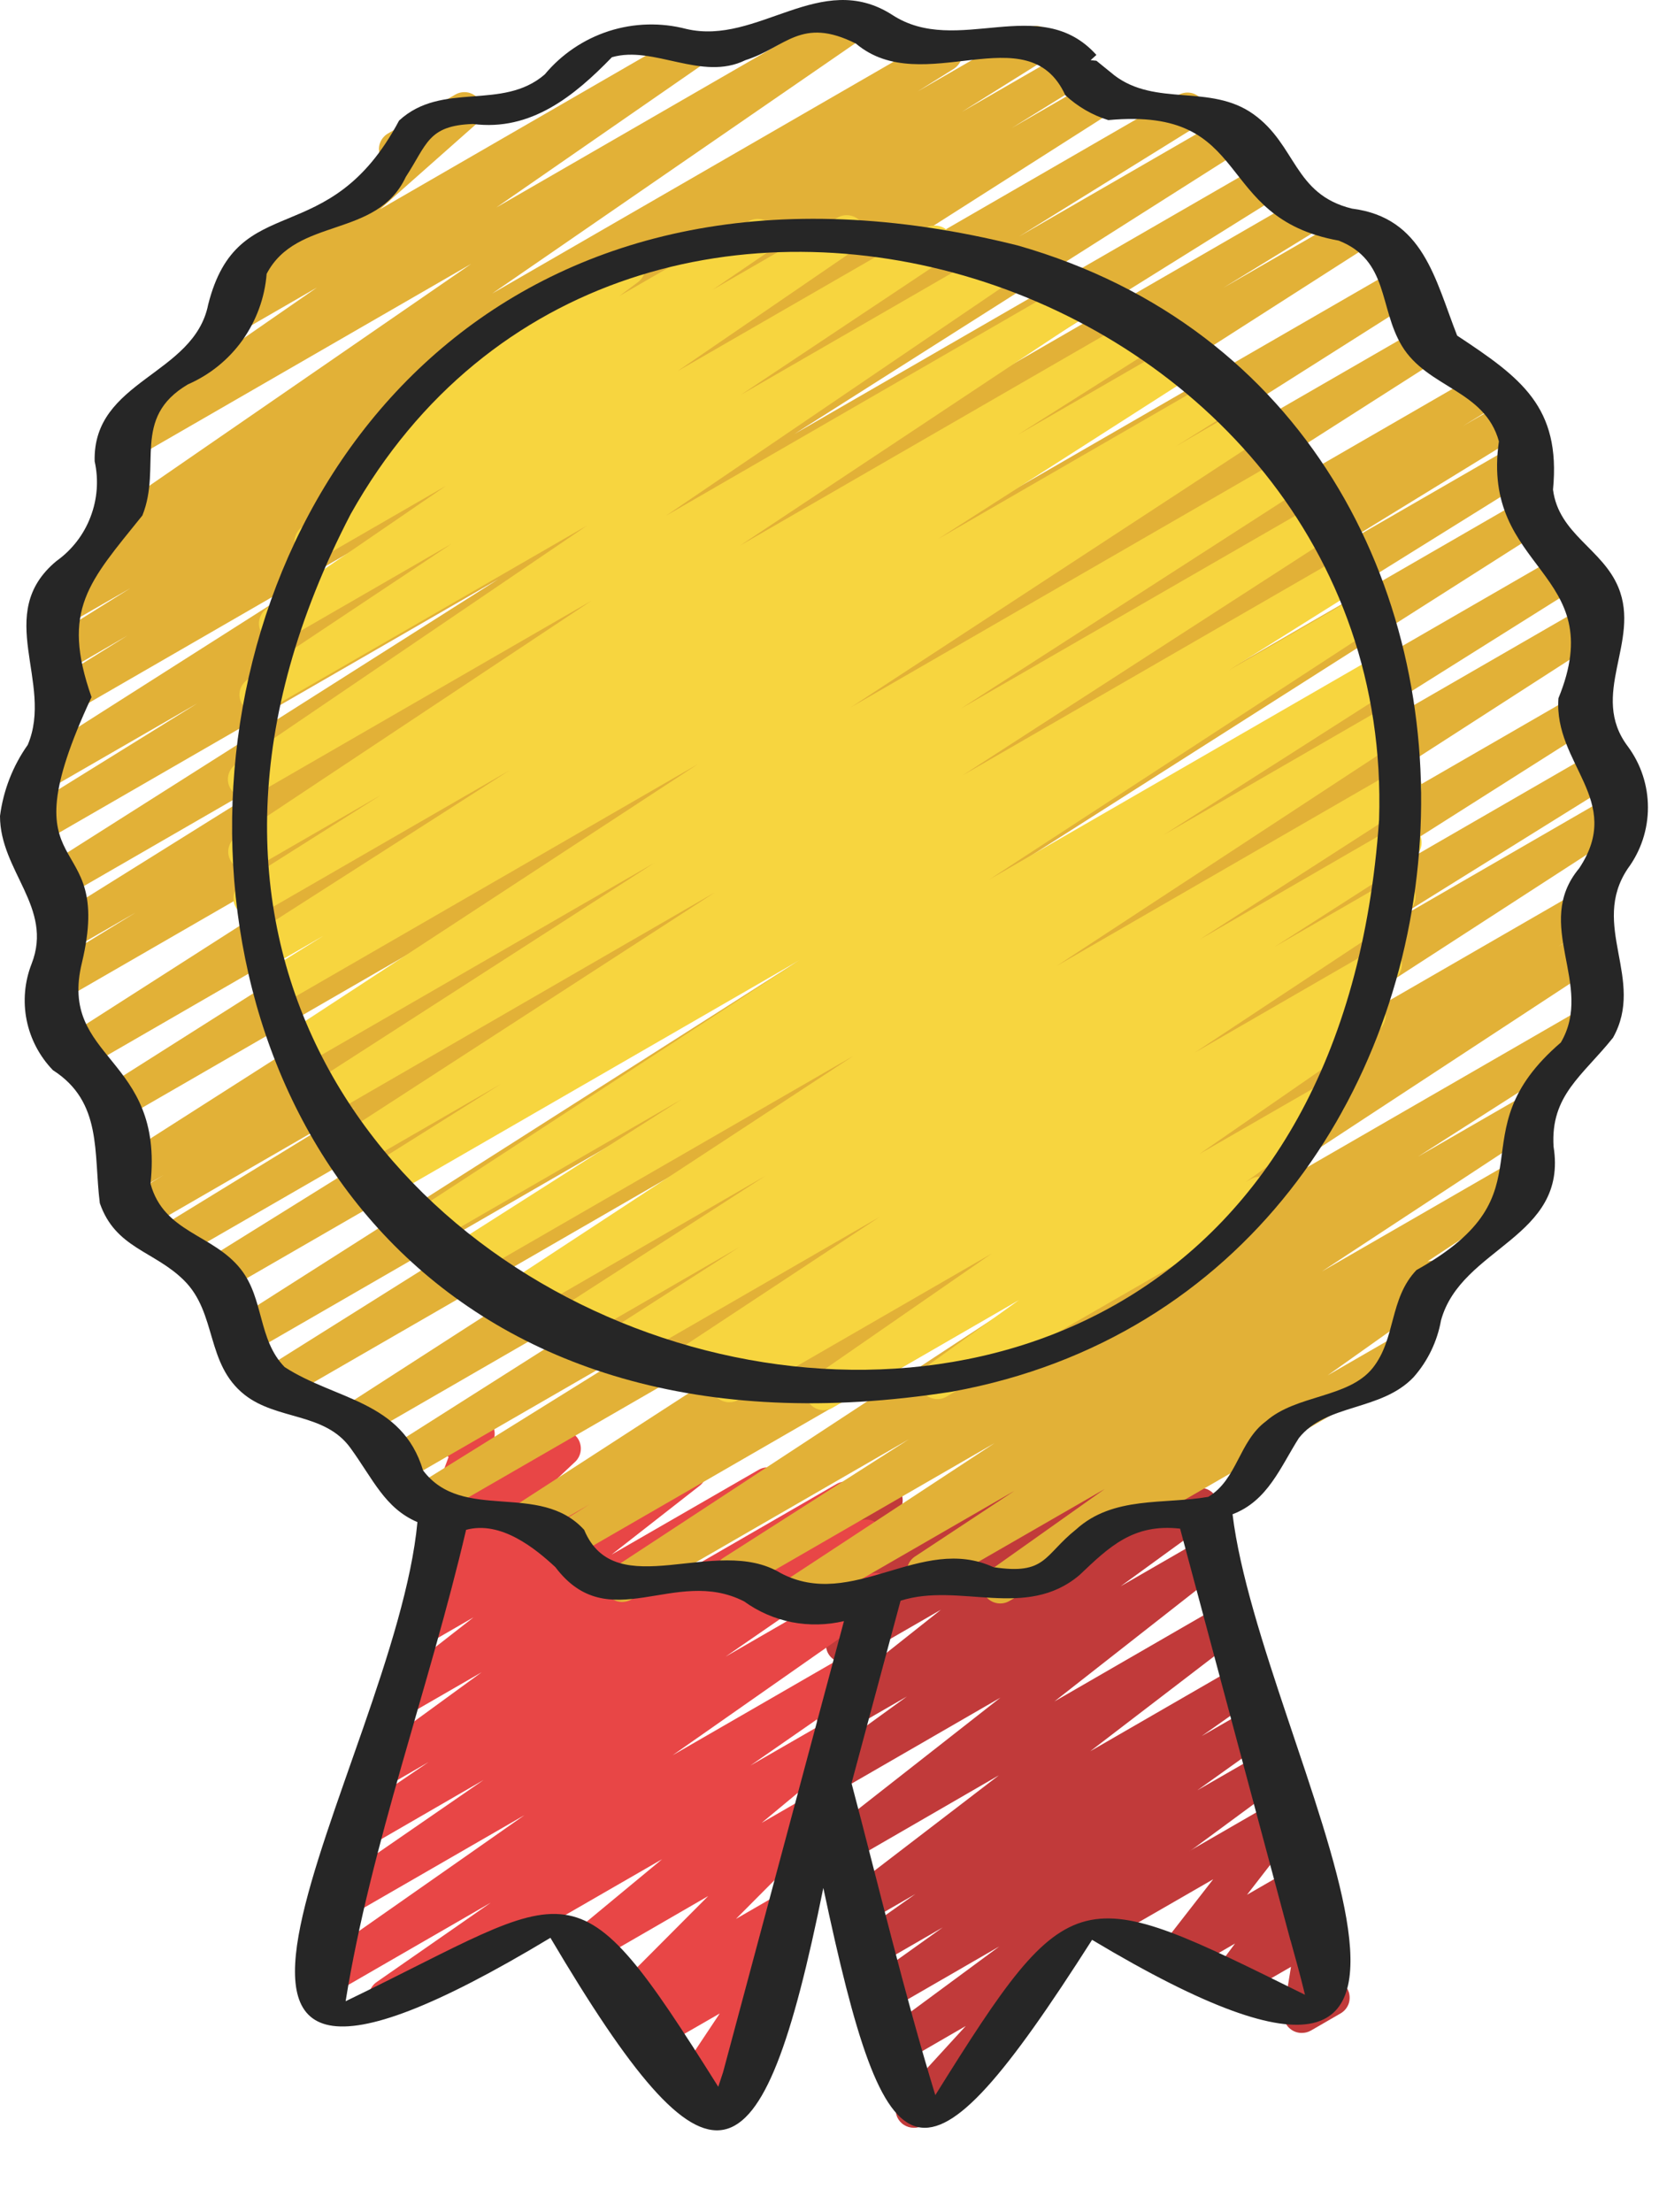 <svg width="18" height="24" viewBox="0 0 18 24" fill="none" xmlns="http://www.w3.org/2000/svg">
<path d="M14.123 22.055C14.083 22.055 14.044 22.043 14.011 22.02C13.98 21.999 13.956 21.97 13.942 21.935C13.927 21.901 13.922 21.863 13.928 21.826L14.007 21.338L13.437 21.667C13.398 21.69 13.352 21.698 13.307 21.691C13.262 21.684 13.222 21.662 13.191 21.628C13.161 21.594 13.144 21.551 13.142 21.505C13.14 21.46 13.154 21.415 13.181 21.379L13.4 21.085L12.856 21.4C12.817 21.423 12.771 21.431 12.726 21.424C12.681 21.416 12.64 21.393 12.61 21.359C12.58 21.325 12.563 21.281 12.561 21.236C12.56 21.19 12.574 21.145 12.602 21.109L13.163 20.388L12.051 21.029C12.029 21.043 12.004 21.051 11.978 21.055C11.952 21.058 11.926 21.056 11.901 21.05C11.876 21.043 11.852 21.032 11.832 21.016C11.811 21 11.794 20.98 11.781 20.958C11.768 20.936 11.759 20.911 11.756 20.885C11.753 20.859 11.755 20.833 11.761 20.808C11.768 20.783 11.78 20.759 11.796 20.739C11.812 20.718 11.832 20.701 11.854 20.688L13.836 19.544C13.875 19.522 13.921 19.514 13.966 19.521C14.011 19.529 14.052 19.552 14.082 19.586C14.112 19.62 14.129 19.664 14.13 19.709C14.132 19.755 14.117 19.799 14.089 19.835L13.53 20.556L14.03 20.268C14.069 20.245 14.115 20.237 14.16 20.244C14.204 20.252 14.245 20.274 14.275 20.308C14.305 20.341 14.323 20.384 14.325 20.43C14.327 20.475 14.313 20.519 14.286 20.556L14.067 20.85L14.17 20.791C14.203 20.772 14.239 20.763 14.277 20.765C14.314 20.766 14.35 20.778 14.38 20.799C14.411 20.821 14.435 20.85 14.45 20.884C14.464 20.919 14.469 20.956 14.463 20.993L14.384 21.486C14.43 21.47 14.481 21.472 14.525 21.492C14.57 21.511 14.606 21.546 14.626 21.591C14.646 21.635 14.649 21.685 14.635 21.732C14.62 21.778 14.589 21.817 14.547 21.842L14.222 22.03C14.192 22.047 14.158 22.055 14.123 22.055Z" fill="#C13A3A"/>
<path d="M9.914 23.084C9.876 23.084 9.839 23.073 9.807 23.052C9.775 23.032 9.75 23.002 9.734 22.967C9.719 22.932 9.714 22.893 9.72 22.855C9.727 22.818 9.744 22.783 9.769 22.755L10.478 21.98L9.809 22.367C9.765 22.392 9.714 22.398 9.666 22.387C9.617 22.375 9.575 22.345 9.548 22.303C9.52 22.261 9.51 22.211 9.519 22.162C9.527 22.112 9.554 22.068 9.594 22.038L10.842 21.117L9.656 21.802C9.613 21.826 9.561 21.833 9.512 21.821C9.464 21.809 9.421 21.779 9.394 21.737C9.367 21.695 9.357 21.644 9.366 21.594C9.375 21.545 9.403 21.501 9.443 21.471L10.229 20.91L9.526 21.316C9.482 21.341 9.43 21.349 9.381 21.337C9.332 21.325 9.289 21.294 9.262 21.252C9.235 21.209 9.225 21.158 9.234 21.108C9.244 21.058 9.273 21.014 9.314 20.985L9.932 20.548L9.402 20.854C9.359 20.878 9.308 20.886 9.26 20.874C9.211 20.862 9.169 20.833 9.142 20.792C9.114 20.75 9.103 20.7 9.111 20.651C9.119 20.602 9.145 20.558 9.185 20.527L10.838 19.26L9.223 20.194C9.18 20.219 9.129 20.227 9.08 20.215C9.032 20.204 8.989 20.175 8.961 20.134C8.934 20.092 8.922 20.042 8.93 19.993C8.938 19.943 8.964 19.899 9.004 19.868L10.854 18.418L9.074 19.446C9.03 19.471 8.979 19.478 8.93 19.466C8.881 19.454 8.839 19.424 8.811 19.382C8.784 19.34 8.774 19.289 8.783 19.239C8.792 19.19 8.819 19.146 8.859 19.116L9.84 18.405L9.156 18.799C9.113 18.823 9.062 18.83 9.014 18.819C8.966 18.807 8.924 18.778 8.896 18.738C8.869 18.697 8.857 18.647 8.865 18.598C8.872 18.55 8.897 18.505 8.935 18.474L10.21 17.463L9.255 18.014C9.213 18.038 9.163 18.045 9.115 18.035C9.068 18.024 9.026 17.996 8.997 17.956C8.969 17.917 8.957 17.868 8.963 17.819C8.968 17.771 8.992 17.726 9.029 17.694L9.46 17.324L9.334 17.397C9.298 17.417 9.258 17.426 9.217 17.422C9.177 17.418 9.139 17.402 9.108 17.376C9.077 17.349 9.055 17.314 9.045 17.275C9.035 17.236 9.037 17.194 9.052 17.156L9.26 16.61C9.22 16.594 9.187 16.565 9.166 16.527C9.14 16.482 9.133 16.429 9.146 16.378C9.16 16.328 9.193 16.285 9.238 16.259L9.499 16.108C9.534 16.087 9.574 16.078 9.615 16.082C9.656 16.086 9.694 16.102 9.725 16.128C9.756 16.155 9.778 16.19 9.788 16.23C9.798 16.269 9.795 16.311 9.781 16.349L9.617 16.779L11.094 15.927C11.136 15.902 11.186 15.894 11.234 15.905C11.282 15.915 11.325 15.943 11.353 15.983C11.381 16.023 11.394 16.073 11.388 16.121C11.382 16.17 11.357 16.215 11.32 16.247L10.891 16.616L12.327 15.786C12.37 15.762 12.42 15.754 12.469 15.766C12.517 15.777 12.559 15.806 12.587 15.847C12.615 15.887 12.626 15.937 12.619 15.986C12.612 16.035 12.586 16.08 12.547 16.111L11.271 17.122L12.925 16.168C12.968 16.143 13.02 16.136 13.069 16.147C13.117 16.159 13.16 16.189 13.187 16.231C13.214 16.273 13.225 16.324 13.216 16.374C13.207 16.423 13.179 16.467 13.139 16.497L12.159 17.209L13.071 16.683C13.114 16.658 13.165 16.65 13.214 16.661C13.262 16.672 13.305 16.701 13.333 16.743C13.361 16.784 13.372 16.835 13.364 16.884C13.356 16.933 13.33 16.978 13.291 17.008L11.44 18.459L13.265 17.405C13.308 17.38 13.359 17.372 13.408 17.384C13.457 17.395 13.499 17.425 13.527 17.466C13.555 17.508 13.566 17.558 13.557 17.608C13.549 17.657 13.522 17.702 13.483 17.732L11.829 18.999L13.443 18.067C13.487 18.042 13.539 18.035 13.588 18.047C13.637 18.059 13.68 18.089 13.707 18.132C13.735 18.174 13.745 18.226 13.735 18.276C13.725 18.325 13.697 18.369 13.656 18.399L13.037 18.835L13.566 18.53C13.61 18.504 13.662 18.496 13.711 18.508C13.761 18.52 13.804 18.55 13.831 18.593C13.859 18.636 13.869 18.687 13.859 18.737C13.849 18.787 13.821 18.831 13.779 18.86L12.992 19.422L13.697 19.016C13.741 18.991 13.792 18.984 13.84 18.996C13.889 19.008 13.931 19.038 13.958 19.08C13.985 19.121 13.996 19.172 13.987 19.221C13.979 19.27 13.952 19.314 13.912 19.345L11.628 21.028C11.634 21.034 11.639 21.039 11.644 21.046C11.674 21.082 11.689 21.128 11.687 21.175C11.686 21.222 11.667 21.267 11.636 21.302L10.645 22.382C10.664 22.398 10.68 22.417 10.693 22.438C10.719 22.483 10.726 22.537 10.712 22.587C10.699 22.637 10.666 22.68 10.621 22.706L10.012 23.058C9.983 23.076 9.949 23.085 9.914 23.084Z" fill="#C13A3A"/>
<path d="M7.482 22.888C7.447 22.887 7.412 22.878 7.381 22.86C7.351 22.841 7.326 22.815 7.309 22.784C7.292 22.752 7.284 22.717 7.286 22.682C7.287 22.646 7.299 22.612 7.318 22.582L7.809 21.844L7.135 22.232C7.093 22.256 7.043 22.264 6.996 22.254C6.948 22.243 6.906 22.216 6.878 22.176C6.849 22.137 6.836 22.088 6.842 22.04C6.847 21.991 6.87 21.947 6.907 21.914L6.952 21.875L6.902 21.903C6.861 21.927 6.813 21.935 6.766 21.926C6.719 21.916 6.677 21.89 6.648 21.853C6.619 21.815 6.605 21.768 6.608 21.72C6.611 21.673 6.631 21.628 6.664 21.594L7.684 20.57L6.458 21.279C6.416 21.304 6.365 21.311 6.317 21.3C6.269 21.29 6.227 21.261 6.199 21.221C6.17 21.181 6.158 21.131 6.165 21.082C6.171 21.034 6.196 20.989 6.234 20.957L7.184 20.17L4.291 21.839C4.247 21.863 4.196 21.869 4.148 21.856C4.1 21.844 4.058 21.814 4.031 21.771C4.005 21.729 3.995 21.679 4.004 21.63C4.013 21.581 4.041 21.537 4.081 21.507L5.326 20.641L3.587 21.645C3.543 21.67 3.492 21.677 3.443 21.665C3.394 21.652 3.351 21.622 3.324 21.579C3.297 21.537 3.287 21.486 3.297 21.436C3.306 21.387 3.335 21.343 3.376 21.313L5.691 19.692L3.821 20.771C3.777 20.795 3.726 20.802 3.677 20.789C3.629 20.777 3.587 20.746 3.56 20.704C3.534 20.662 3.524 20.611 3.533 20.562C3.543 20.513 3.57 20.469 3.611 20.439L5.248 19.31L4.024 20.018C3.979 20.043 3.928 20.05 3.879 20.038C3.83 20.025 3.787 19.994 3.76 19.952C3.733 19.909 3.724 19.857 3.734 19.808C3.744 19.758 3.773 19.714 3.814 19.685L4.649 19.117L4.195 19.38C4.151 19.404 4.1 19.411 4.051 19.399C4.003 19.387 3.96 19.357 3.933 19.316C3.906 19.274 3.895 19.223 3.904 19.174C3.913 19.124 3.94 19.08 3.98 19.05L5.226 18.142L4.399 18.619C4.356 18.643 4.306 18.65 4.258 18.639C4.21 18.627 4.168 18.598 4.14 18.557C4.113 18.517 4.102 18.467 4.109 18.418C4.116 18.369 4.142 18.325 4.18 18.294L5.138 17.546L4.605 17.854C4.562 17.879 4.511 17.887 4.463 17.875C4.414 17.865 4.372 17.836 4.344 17.795C4.316 17.754 4.304 17.704 4.311 17.655C4.319 17.605 4.344 17.561 4.383 17.53L4.71 17.267C4.668 17.276 4.624 17.271 4.586 17.252C4.547 17.234 4.515 17.203 4.495 17.166C4.476 17.128 4.469 17.084 4.476 17.042C4.483 17 4.504 16.961 4.535 16.931L4.83 16.653C4.799 16.652 4.768 16.644 4.741 16.629C4.713 16.614 4.69 16.592 4.672 16.566C4.655 16.54 4.643 16.511 4.64 16.479C4.636 16.448 4.64 16.417 4.651 16.387L4.867 15.807C4.85 15.793 4.835 15.775 4.824 15.756C4.811 15.733 4.803 15.709 4.799 15.683C4.796 15.658 4.798 15.631 4.805 15.607C4.811 15.582 4.823 15.558 4.839 15.538C4.854 15.517 4.874 15.5 4.897 15.487L5.072 15.386C5.107 15.365 5.147 15.356 5.188 15.36C5.228 15.364 5.267 15.38 5.298 15.406C5.329 15.432 5.351 15.467 5.361 15.506C5.371 15.546 5.369 15.587 5.355 15.625L5.211 16.012L6.003 15.547C6.045 15.522 6.095 15.513 6.143 15.522C6.191 15.532 6.234 15.559 6.264 15.598C6.293 15.638 6.306 15.687 6.301 15.736C6.296 15.784 6.273 15.83 6.237 15.862L6.032 16.055L6.694 15.673C6.737 15.649 6.787 15.641 6.835 15.652C6.883 15.664 6.925 15.692 6.953 15.733C6.981 15.774 6.993 15.823 6.986 15.872C6.979 15.921 6.954 15.965 6.915 15.997L6.64 16.22L7.373 15.793C7.416 15.769 7.466 15.761 7.515 15.773C7.563 15.784 7.605 15.813 7.633 15.854C7.66 15.895 7.672 15.945 7.664 15.994C7.657 16.043 7.631 16.087 7.592 16.118L6.635 16.866L8.229 15.947C8.272 15.921 8.324 15.913 8.373 15.925C8.422 15.937 8.465 15.967 8.493 16.009C8.52 16.052 8.531 16.103 8.521 16.153C8.512 16.202 8.484 16.247 8.443 16.276L7.198 17.184L9.078 16.099C9.122 16.074 9.174 16.067 9.223 16.079C9.272 16.092 9.314 16.123 9.341 16.166C9.368 16.208 9.377 16.26 9.367 16.309C9.357 16.359 9.328 16.403 9.287 16.432L8.452 17L9.299 16.511C9.343 16.486 9.395 16.479 9.444 16.491C9.493 16.504 9.535 16.534 9.562 16.577C9.589 16.62 9.599 16.671 9.589 16.721C9.579 16.77 9.55 16.814 9.509 16.843L7.872 17.973L9.4 17.09C9.444 17.066 9.496 17.059 9.544 17.071C9.593 17.083 9.635 17.114 9.662 17.156C9.69 17.198 9.699 17.25 9.69 17.299C9.681 17.348 9.653 17.392 9.612 17.422L7.297 19.043L9.18 17.956C9.224 17.931 9.275 17.925 9.324 17.937C9.373 17.949 9.415 17.98 9.442 18.022C9.469 18.065 9.479 18.116 9.469 18.165C9.459 18.215 9.431 18.259 9.39 18.288L8.142 19.154L8.989 18.666C9.031 18.641 9.082 18.634 9.13 18.644C9.178 18.655 9.22 18.683 9.249 18.724C9.277 18.765 9.289 18.814 9.282 18.863C9.275 18.912 9.251 18.957 9.213 18.988L8.264 19.776L8.768 19.485C8.809 19.462 8.858 19.455 8.904 19.465C8.95 19.474 8.991 19.5 9.019 19.538C9.048 19.575 9.062 19.622 9.059 19.669C9.057 19.716 9.037 19.76 9.004 19.794L7.985 20.818L8.485 20.529C8.528 20.505 8.577 20.497 8.625 20.508C8.673 20.518 8.715 20.546 8.743 20.585C8.771 20.625 8.784 20.674 8.779 20.722C8.773 20.77 8.75 20.815 8.714 20.847L8.478 21.056C8.517 21.064 8.553 21.084 8.581 21.114C8.611 21.146 8.629 21.188 8.633 21.232C8.637 21.276 8.626 21.32 8.601 21.357L8.103 22.107C8.149 22.094 8.198 22.099 8.241 22.119C8.285 22.14 8.319 22.176 8.337 22.221C8.356 22.265 8.358 22.314 8.342 22.36C8.327 22.405 8.295 22.444 8.254 22.467L7.58 22.857C7.551 22.875 7.517 22.886 7.482 22.888Z" fill="#E84646"/>
<path d="M8.539 17.568C8.497 17.568 8.455 17.555 8.421 17.529C8.387 17.504 8.362 17.468 8.35 17.428C8.338 17.387 8.339 17.344 8.354 17.304C8.368 17.264 8.395 17.23 8.431 17.207L10.793 15.655L8.053 17.237C8.008 17.264 7.955 17.271 7.905 17.259C7.855 17.246 7.812 17.214 7.785 17.17C7.758 17.126 7.75 17.073 7.762 17.023C7.774 16.972 7.805 16.929 7.848 16.901L9.862 15.614L6.852 17.352C6.807 17.378 6.754 17.386 6.704 17.374C6.654 17.362 6.61 17.33 6.583 17.286C6.556 17.242 6.547 17.189 6.559 17.139C6.57 17.088 6.601 17.044 6.645 17.017L11.336 13.939L6.209 16.899C6.165 16.923 6.112 16.93 6.063 16.916C6.014 16.903 5.972 16.871 5.946 16.828C5.919 16.784 5.911 16.732 5.923 16.682C5.934 16.632 5.964 16.589 6.007 16.561L6.398 16.32L5.83 16.647C5.786 16.672 5.733 16.679 5.684 16.666C5.634 16.654 5.591 16.622 5.565 16.578C5.538 16.535 5.529 16.482 5.541 16.432C5.552 16.382 5.582 16.339 5.625 16.311L11.02 12.817L4.702 16.464C4.657 16.491 4.603 16.499 4.553 16.486C4.502 16.474 4.458 16.442 4.431 16.397C4.405 16.352 4.397 16.298 4.409 16.248C4.422 16.197 4.454 16.153 4.499 16.127L7.209 14.441L4.35 16.091C4.306 16.114 4.254 16.12 4.206 16.106C4.157 16.093 4.116 16.062 4.09 16.019C4.064 15.976 4.055 15.924 4.066 15.875C4.076 15.826 4.105 15.783 4.147 15.755L9.108 12.606L3.977 15.569C3.933 15.593 3.881 15.599 3.832 15.586C3.783 15.573 3.741 15.542 3.715 15.499C3.689 15.456 3.68 15.404 3.691 15.355C3.701 15.305 3.73 15.262 3.772 15.233L10.456 10.925L3.051 15.2C3.007 15.226 2.954 15.233 2.904 15.22C2.854 15.207 2.811 15.175 2.784 15.131C2.758 15.087 2.749 15.034 2.761 14.984C2.774 14.934 2.805 14.89 2.849 14.863L7.983 11.639L2.689 14.695C2.645 14.721 2.592 14.728 2.542 14.715C2.493 14.702 2.45 14.67 2.423 14.626C2.397 14.582 2.388 14.53 2.4 14.48C2.412 14.43 2.442 14.386 2.485 14.358L8.869 10.293L2.428 14.012C2.384 14.036 2.331 14.043 2.282 14.029C2.233 14.016 2.191 13.984 2.165 13.94C2.138 13.897 2.13 13.845 2.142 13.795C2.153 13.745 2.183 13.702 2.226 13.674L6.365 11.098L1.915 13.665C1.871 13.69 1.818 13.696 1.769 13.682C1.72 13.669 1.678 13.637 1.652 13.593C1.626 13.55 1.618 13.498 1.63 13.448C1.641 13.399 1.671 13.355 1.714 13.328L3.868 12.007L1.571 13.334C1.526 13.36 1.473 13.366 1.423 13.353C1.373 13.34 1.33 13.308 1.304 13.263C1.278 13.219 1.27 13.166 1.282 13.116C1.294 13.066 1.326 13.022 1.37 12.995L1.774 12.749L1.433 12.946C1.388 12.97 1.336 12.976 1.288 12.963C1.239 12.949 1.197 12.918 1.171 12.875C1.145 12.832 1.136 12.78 1.147 12.73C1.158 12.681 1.187 12.638 1.229 12.609L7.951 8.318L1.353 12.127C1.309 12.152 1.256 12.159 1.206 12.146C1.157 12.133 1.114 12.102 1.087 12.058C1.061 12.014 1.052 11.961 1.064 11.911C1.075 11.861 1.106 11.818 1.149 11.79L7.088 8.026L0.895 11.604C0.85 11.63 0.797 11.637 0.747 11.625C0.697 11.612 0.654 11.58 0.627 11.536C0.6 11.492 0.592 11.439 0.603 11.389C0.615 11.339 0.646 11.295 0.69 11.267L7.438 6.947L0.663 10.858C0.618 10.882 0.566 10.888 0.517 10.875C0.468 10.861 0.426 10.829 0.4 10.786C0.374 10.742 0.366 10.69 0.377 10.64C0.388 10.591 0.419 10.548 0.461 10.52L1.474 9.899L0.811 10.281C0.766 10.307 0.713 10.314 0.663 10.302C0.613 10.289 0.571 10.257 0.544 10.212C0.517 10.168 0.509 10.115 0.521 10.065C0.533 10.015 0.565 9.971 0.608 9.944L3.931 7.869L0.702 9.733C0.658 9.759 0.605 9.766 0.555 9.753C0.506 9.74 0.463 9.708 0.436 9.664C0.41 9.62 0.401 9.568 0.413 9.518C0.425 9.468 0.455 9.424 0.498 9.397L5.404 6.285L0.414 9.165C0.369 9.192 0.316 9.199 0.265 9.187C0.214 9.174 0.171 9.142 0.144 9.097C0.117 9.052 0.109 8.999 0.122 8.948C0.135 8.897 0.167 8.854 0.212 8.827L2.144 7.629L0.482 8.588C0.437 8.615 0.383 8.624 0.333 8.611C0.282 8.599 0.238 8.567 0.211 8.522C0.184 8.477 0.176 8.424 0.188 8.373C0.2 8.322 0.233 8.279 0.277 8.252L4.176 5.771L0.816 7.711C0.772 7.736 0.719 7.742 0.67 7.729C0.621 7.716 0.579 7.684 0.552 7.64C0.526 7.596 0.518 7.544 0.529 7.495C0.541 7.445 0.571 7.402 0.614 7.374L1.383 6.895L0.704 7.289C0.659 7.313 0.607 7.318 0.559 7.305C0.51 7.291 0.469 7.26 0.443 7.216C0.417 7.173 0.409 7.122 0.42 7.073C0.43 7.023 0.46 6.98 0.501 6.952L1.415 6.381L0.676 6.806C0.631 6.83 0.579 6.836 0.53 6.822C0.481 6.809 0.439 6.777 0.413 6.734C0.387 6.691 0.379 6.639 0.39 6.589C0.401 6.54 0.431 6.497 0.473 6.469L1.195 6.016C1.158 6.021 1.12 6.015 1.085 5.999C1.051 5.983 1.022 5.958 1.001 5.926C0.974 5.883 0.965 5.831 0.975 5.781C0.985 5.731 1.014 5.687 1.056 5.659L5.112 2.863L1.434 4.986C1.391 5.01 1.339 5.017 1.29 5.005C1.241 4.992 1.199 4.962 1.172 4.919C1.145 4.877 1.136 4.826 1.145 4.776C1.155 4.727 1.183 4.683 1.224 4.654L3.438 3.12L2.624 3.59C2.582 3.613 2.533 3.621 2.486 3.61C2.438 3.6 2.397 3.572 2.368 3.533C2.34 3.494 2.327 3.446 2.332 3.397C2.337 3.349 2.36 3.305 2.396 3.272L4.144 1.726C4.141 1.723 4.139 1.72 4.138 1.716C4.112 1.671 4.105 1.618 4.118 1.567C4.132 1.517 4.165 1.474 4.21 1.448L4.942 1.025C4.984 1.001 5.034 0.994 5.081 1.004C5.128 1.015 5.17 1.042 5.198 1.081C5.227 1.12 5.239 1.169 5.234 1.217C5.229 1.265 5.207 1.309 5.171 1.342L4.122 2.271L7.39 0.383C7.434 0.358 7.486 0.35 7.536 0.362C7.585 0.374 7.628 0.405 7.655 0.448C7.682 0.491 7.692 0.543 7.682 0.593C7.672 0.643 7.643 0.687 7.601 0.716L5.385 2.251L9.187 0.056C9.231 0.028 9.284 0.019 9.335 0.03C9.386 0.042 9.43 0.073 9.458 0.117C9.486 0.161 9.496 0.215 9.484 0.265C9.473 0.316 9.441 0.361 9.397 0.389L5.341 3.184L10.142 0.412C10.186 0.385 10.24 0.377 10.291 0.389C10.341 0.402 10.385 0.434 10.412 0.479C10.439 0.524 10.447 0.577 10.434 0.628C10.422 0.679 10.389 0.722 10.345 0.749L9.958 0.991L11.147 0.305C11.191 0.281 11.244 0.275 11.293 0.288C11.341 0.302 11.383 0.333 11.409 0.377C11.435 0.42 11.444 0.472 11.433 0.522C11.422 0.571 11.392 0.614 11.35 0.642L10.436 1.214L11.55 0.571C11.595 0.544 11.648 0.536 11.699 0.549C11.749 0.562 11.793 0.594 11.82 0.639C11.847 0.684 11.855 0.737 11.842 0.788C11.829 0.838 11.797 0.882 11.752 0.909L10.979 1.388L11.864 0.877C11.908 0.852 11.96 0.845 12.01 0.858C12.059 0.871 12.101 0.903 12.128 0.946C12.154 0.99 12.163 1.042 12.152 1.092C12.14 1.141 12.111 1.185 12.068 1.213L8.173 3.695L12.791 1.027C12.835 1.004 12.887 0.998 12.936 1.011C12.985 1.025 13.027 1.057 13.053 1.1C13.079 1.143 13.087 1.195 13.076 1.244C13.065 1.294 13.035 1.337 12.993 1.365L11.058 2.565L13.323 1.257C13.367 1.233 13.419 1.227 13.468 1.24C13.517 1.254 13.559 1.285 13.585 1.328C13.611 1.372 13.62 1.423 13.609 1.473C13.598 1.522 13.569 1.565 13.527 1.594L8.62 4.708L13.673 1.792C13.717 1.768 13.77 1.762 13.819 1.775C13.867 1.788 13.909 1.82 13.935 1.863C13.961 1.907 13.97 1.959 13.959 2.008C13.948 2.057 13.918 2.101 13.876 2.129L10.557 4.2L14.087 2.162C14.132 2.137 14.185 2.131 14.234 2.144C14.283 2.157 14.325 2.19 14.352 2.233C14.378 2.277 14.386 2.33 14.374 2.38C14.362 2.429 14.332 2.473 14.288 2.5L13.274 3.122L14.66 2.322C14.704 2.299 14.756 2.293 14.805 2.306C14.853 2.319 14.895 2.351 14.921 2.394C14.947 2.437 14.956 2.488 14.945 2.537C14.935 2.587 14.906 2.63 14.864 2.658L8.117 6.979L15.192 2.895C15.236 2.869 15.289 2.862 15.339 2.875C15.389 2.888 15.431 2.92 15.458 2.964C15.484 3.007 15.493 3.06 15.481 3.11C15.47 3.16 15.439 3.204 15.396 3.231L9.452 6.996L15.418 3.553C15.462 3.529 15.514 3.522 15.563 3.536C15.612 3.549 15.654 3.58 15.68 3.624C15.706 3.667 15.715 3.719 15.704 3.768C15.693 3.817 15.664 3.861 15.622 3.889L8.9 8.181L16.085 4.031C16.13 4.006 16.183 3.999 16.233 4.012C16.283 4.025 16.325 4.057 16.352 4.102C16.378 4.146 16.386 4.199 16.373 4.249C16.361 4.299 16.329 4.343 16.286 4.37L15.874 4.621L16.355 4.343C16.4 4.318 16.452 4.312 16.502 4.325C16.551 4.339 16.593 4.371 16.619 4.415C16.645 4.459 16.654 4.511 16.642 4.561C16.63 4.61 16.599 4.654 16.556 4.681L14.412 5.997L16.472 4.808C16.517 4.781 16.57 4.773 16.621 4.786C16.672 4.798 16.715 4.831 16.742 4.876C16.769 4.92 16.777 4.974 16.764 5.025C16.752 5.075 16.72 5.119 16.675 5.146L12.54 7.72L16.511 5.427C16.556 5.4 16.61 5.392 16.66 5.404C16.711 5.417 16.755 5.449 16.782 5.494C16.809 5.538 16.817 5.592 16.805 5.643C16.792 5.693 16.76 5.737 16.716 5.764L10.326 9.831L16.974 5.993C17.018 5.969 17.07 5.963 17.119 5.976C17.168 5.99 17.21 6.021 17.236 6.065C17.262 6.108 17.27 6.16 17.259 6.21C17.248 6.259 17.218 6.302 17.176 6.33L12.047 9.551L17.231 6.559C17.276 6.533 17.328 6.526 17.378 6.539C17.428 6.552 17.47 6.584 17.497 6.627C17.523 6.671 17.532 6.723 17.521 6.773C17.51 6.823 17.479 6.867 17.437 6.895L10.753 11.202L17.088 7.545C17.133 7.52 17.185 7.514 17.234 7.527C17.284 7.54 17.326 7.572 17.352 7.615C17.378 7.659 17.387 7.711 17.375 7.76C17.364 7.81 17.334 7.853 17.292 7.881L12.331 11.028L17.349 8.131C17.394 8.106 17.446 8.1 17.495 8.113C17.545 8.127 17.587 8.159 17.613 8.202C17.639 8.246 17.648 8.298 17.636 8.348C17.625 8.397 17.594 8.441 17.552 8.468L14.84 10.156L17.498 8.62C17.542 8.596 17.594 8.59 17.643 8.603C17.692 8.616 17.734 8.647 17.76 8.69C17.786 8.733 17.795 8.785 17.785 8.834C17.774 8.884 17.745 8.927 17.703 8.956L12.306 12.452L17.092 9.69C17.137 9.666 17.189 9.66 17.237 9.674C17.286 9.687 17.328 9.719 17.354 9.763C17.38 9.806 17.388 9.858 17.377 9.907C17.366 9.956 17.336 9.999 17.294 10.027L16.909 10.267L17.12 10.144C17.165 10.12 17.216 10.114 17.265 10.127C17.314 10.14 17.356 10.171 17.382 10.214C17.409 10.257 17.418 10.308 17.407 10.358C17.397 10.407 17.368 10.45 17.327 10.479L12.635 13.557L17.193 10.926C17.237 10.899 17.29 10.892 17.34 10.905C17.391 10.917 17.434 10.949 17.461 10.993C17.487 11.037 17.496 11.09 17.484 11.14C17.472 11.191 17.441 11.234 17.398 11.262L15.384 12.549L16.495 11.908C16.54 11.883 16.592 11.876 16.642 11.888C16.691 11.901 16.734 11.932 16.76 11.976C16.787 12.019 16.796 12.071 16.785 12.121C16.774 12.171 16.744 12.214 16.702 12.243L14.342 13.794L16.469 12.567C16.513 12.542 16.565 12.535 16.614 12.548C16.663 12.561 16.706 12.592 16.732 12.635C16.759 12.678 16.768 12.73 16.757 12.78C16.747 12.829 16.717 12.873 16.675 12.902L15.488 13.685C15.533 13.673 15.58 13.677 15.622 13.697C15.664 13.716 15.698 13.75 15.717 13.792C15.737 13.834 15.741 13.882 15.729 13.926C15.717 13.971 15.69 14.01 15.652 14.036L14.405 14.921L15.155 14.488C15.2 14.464 15.252 14.459 15.301 14.473C15.35 14.487 15.391 14.52 15.417 14.564C15.442 14.608 15.45 14.66 15.438 14.709C15.425 14.758 15.395 14.801 15.352 14.828L10.95 17.37C10.906 17.395 10.855 17.402 10.805 17.39C10.756 17.378 10.714 17.348 10.686 17.305C10.659 17.263 10.649 17.211 10.659 17.162C10.668 17.112 10.697 17.068 10.738 17.039L11.986 16.154L10.129 17.224C10.085 17.248 10.033 17.254 9.985 17.241C9.936 17.228 9.895 17.197 9.868 17.155C9.842 17.112 9.833 17.061 9.843 17.012C9.853 16.962 9.881 16.919 9.922 16.89L11.008 16.173L8.636 17.542C8.606 17.559 8.573 17.568 8.539 17.568Z" fill="#E2B137"/>
<path d="M8.936 15.299C8.894 15.299 8.853 15.285 8.819 15.26C8.786 15.236 8.761 15.2 8.748 15.161C8.736 15.12 8.736 15.078 8.75 15.038C8.764 14.998 8.79 14.964 8.824 14.94L10.758 13.601L8.013 15.186C7.968 15.212 7.915 15.22 7.865 15.207C7.815 15.195 7.772 15.163 7.745 15.119C7.718 15.075 7.709 15.022 7.721 14.971C7.733 14.921 7.764 14.877 7.808 14.85L7.814 14.845L7.439 15.062C7.395 15.086 7.343 15.092 7.295 15.079C7.246 15.066 7.205 15.035 7.178 14.992C7.152 14.95 7.143 14.899 7.153 14.849C7.163 14.8 7.191 14.757 7.232 14.728L9.547 13.2L6.727 14.828C6.683 14.852 6.631 14.857 6.582 14.844C6.534 14.831 6.492 14.8 6.466 14.757C6.44 14.714 6.431 14.662 6.442 14.613C6.452 14.564 6.481 14.52 6.523 14.492L8.021 13.53L6.191 14.588C6.147 14.612 6.095 14.618 6.046 14.605C5.998 14.592 5.956 14.56 5.929 14.517C5.903 14.474 5.894 14.423 5.905 14.373C5.915 14.324 5.945 14.281 5.986 14.252L8.306 12.756L5.664 14.283C5.62 14.308 5.567 14.316 5.518 14.303C5.468 14.29 5.426 14.259 5.399 14.215C5.372 14.172 5.364 14.12 5.374 14.07C5.385 14.02 5.415 13.976 5.458 13.948L9.258 11.456L5.084 13.865C5.04 13.889 4.988 13.895 4.939 13.882C4.89 13.868 4.848 13.837 4.822 13.794C4.796 13.75 4.787 13.699 4.798 13.649C4.809 13.6 4.838 13.557 4.88 13.528L7.398 11.925L4.671 13.5C4.626 13.527 4.573 13.536 4.522 13.523C4.471 13.511 4.427 13.479 4.4 13.435C4.373 13.39 4.364 13.337 4.376 13.286C4.388 13.235 4.42 13.191 4.465 13.164L8.678 10.415L4.207 12.995C4.162 13.02 4.11 13.027 4.06 13.014C4.011 13.001 3.968 12.969 3.942 12.925C3.915 12.881 3.907 12.829 3.919 12.779C3.93 12.729 3.961 12.686 4.004 12.658L5.438 11.758L3.926 12.631C3.882 12.655 3.83 12.661 3.781 12.648C3.733 12.635 3.691 12.604 3.664 12.561C3.638 12.518 3.629 12.466 3.64 12.417C3.65 12.367 3.68 12.324 3.721 12.296L7.759 9.68L3.581 12.094C3.537 12.117 3.485 12.123 3.437 12.11C3.389 12.097 3.347 12.065 3.321 12.022C3.295 11.98 3.286 11.928 3.297 11.879C3.307 11.83 3.335 11.787 3.377 11.758L7.1 9.361L3.307 11.55C3.262 11.575 3.21 11.581 3.162 11.568C3.113 11.555 3.071 11.524 3.045 11.481C3.018 11.438 3.009 11.387 3.02 11.337C3.03 11.288 3.059 11.244 3.1 11.216L7.572 8.29L3.057 10.897C3.013 10.921 2.961 10.927 2.912 10.914C2.863 10.9 2.821 10.869 2.795 10.825C2.769 10.782 2.76 10.73 2.771 10.681C2.783 10.631 2.812 10.588 2.854 10.56L3.51 10.152L2.94 10.481C2.896 10.505 2.844 10.511 2.795 10.497C2.747 10.484 2.705 10.453 2.679 10.41C2.653 10.367 2.644 10.315 2.655 10.266C2.665 10.217 2.694 10.174 2.736 10.145L5.526 8.359L2.828 9.916C2.783 9.942 2.731 9.949 2.681 9.936C2.631 9.923 2.588 9.891 2.561 9.847C2.534 9.803 2.526 9.75 2.538 9.7C2.55 9.65 2.581 9.606 2.624 9.579L4.135 8.624L2.772 9.411C2.727 9.437 2.675 9.444 2.625 9.432C2.575 9.419 2.533 9.388 2.506 9.344C2.479 9.301 2.47 9.248 2.481 9.198C2.492 9.148 2.522 9.105 2.565 9.076L6.418 6.517L2.768 8.624C2.724 8.65 2.672 8.657 2.622 8.645C2.573 8.633 2.53 8.602 2.503 8.559C2.476 8.516 2.466 8.464 2.477 8.414C2.487 8.364 2.517 8.32 2.559 8.291L6.369 5.702L2.89 7.71C2.845 7.734 2.794 7.74 2.745 7.728C2.696 7.715 2.655 7.684 2.628 7.641C2.601 7.598 2.592 7.547 2.602 7.498C2.612 7.449 2.641 7.405 2.682 7.376L4.9 5.899L3.1 6.938C3.056 6.962 3.005 6.968 2.956 6.955C2.908 6.943 2.866 6.912 2.84 6.87C2.813 6.828 2.804 6.777 2.813 6.728C2.822 6.679 2.85 6.635 2.89 6.606L4.84 5.27L3.485 6.052C3.441 6.075 3.39 6.082 3.341 6.069C3.293 6.056 3.252 6.026 3.225 5.983C3.198 5.941 3.189 5.891 3.198 5.842C3.208 5.793 3.235 5.749 3.275 5.719L3.952 5.256C3.908 5.268 3.86 5.264 3.819 5.245C3.777 5.226 3.743 5.193 3.723 5.152C3.703 5.11 3.698 5.063 3.709 5.019C3.72 4.974 3.746 4.935 3.783 4.907L4.795 4.154C4.773 4.138 4.754 4.118 4.741 4.094C4.715 4.049 4.707 3.995 4.721 3.945C4.734 3.894 4.768 3.851 4.813 3.825L6.707 2.732C6.751 2.707 6.802 2.7 6.851 2.711C6.899 2.723 6.942 2.753 6.969 2.795C6.996 2.836 7.007 2.887 6.998 2.936C6.99 2.986 6.963 3.03 6.923 3.06L6.721 3.211L8.126 2.399C8.17 2.375 8.222 2.368 8.271 2.381C8.32 2.393 8.362 2.424 8.389 2.466C8.415 2.509 8.425 2.56 8.415 2.61C8.405 2.659 8.377 2.703 8.336 2.732L7.733 3.143L9.089 2.36C9.133 2.335 9.185 2.328 9.234 2.34C9.284 2.352 9.326 2.383 9.353 2.426C9.38 2.469 9.39 2.521 9.38 2.57C9.37 2.62 9.341 2.664 9.299 2.693L7.349 4.028L10.05 2.471C10.094 2.447 10.146 2.441 10.195 2.454C10.243 2.466 10.285 2.497 10.312 2.54C10.338 2.583 10.348 2.634 10.338 2.683C10.328 2.733 10.299 2.776 10.258 2.805L8.039 4.283L10.826 2.674C10.87 2.649 10.922 2.642 10.971 2.654C11.02 2.667 11.062 2.698 11.089 2.741C11.116 2.783 11.126 2.835 11.116 2.885C11.105 2.934 11.077 2.978 11.035 3.007L7.226 5.595L11.677 3.025C11.721 3.001 11.773 2.994 11.822 3.007C11.87 3.02 11.912 3.051 11.939 3.094C11.966 3.137 11.975 3.188 11.964 3.238C11.954 3.287 11.925 3.331 11.884 3.36L8.029 5.919L12.354 3.422C12.398 3.396 12.451 3.389 12.501 3.402C12.551 3.415 12.593 3.447 12.62 3.491C12.646 3.535 12.655 3.587 12.643 3.637C12.632 3.687 12.601 3.731 12.558 3.758L11.041 4.718L12.763 3.725C12.807 3.699 12.861 3.691 12.911 3.704C12.961 3.716 13.004 3.748 13.031 3.792C13.058 3.836 13.066 3.889 13.054 3.939C13.043 3.99 13.011 4.033 12.968 4.061L10.179 5.847L13.197 4.104C13.241 4.078 13.294 4.071 13.344 4.084C13.394 4.097 13.437 4.129 13.464 4.173C13.49 4.218 13.498 4.27 13.486 4.321C13.474 4.371 13.443 4.414 13.399 4.442L12.753 4.845L13.501 4.411C13.545 4.387 13.597 4.381 13.646 4.393C13.695 4.406 13.737 4.438 13.764 4.481C13.79 4.524 13.799 4.575 13.788 4.625C13.778 4.674 13.749 4.718 13.707 4.746L9.234 7.672L13.941 4.955C13.986 4.931 14.038 4.924 14.087 4.937C14.136 4.95 14.178 4.982 14.204 5.025C14.231 5.068 14.24 5.12 14.229 5.17C14.218 5.219 14.188 5.263 14.146 5.291L10.424 7.688L14.276 5.467C14.321 5.439 14.374 5.431 14.425 5.443C14.476 5.455 14.52 5.487 14.547 5.532C14.574 5.576 14.583 5.63 14.57 5.681C14.558 5.731 14.526 5.775 14.482 5.803L10.444 8.412L14.566 6.033C14.611 6.008 14.664 6.001 14.713 6.014C14.762 6.027 14.805 6.059 14.831 6.103C14.858 6.146 14.866 6.199 14.854 6.249C14.843 6.298 14.813 6.342 14.77 6.37L13.332 7.272L14.743 6.457C14.787 6.433 14.839 6.426 14.888 6.439C14.937 6.452 14.979 6.483 15.006 6.526C15.032 6.569 15.041 6.621 15.03 6.671C15.02 6.72 14.991 6.764 14.949 6.792L10.735 9.541L14.946 7.111C14.99 7.086 15.043 7.079 15.092 7.092C15.141 7.105 15.184 7.137 15.21 7.18C15.236 7.224 15.245 7.276 15.234 7.326C15.223 7.375 15.193 7.419 15.15 7.447L12.63 9.055L15.058 7.653C15.102 7.629 15.154 7.623 15.203 7.636C15.251 7.649 15.293 7.68 15.32 7.723C15.346 7.766 15.355 7.817 15.345 7.866C15.334 7.916 15.306 7.959 15.264 7.988L11.464 10.48L15.13 8.364C15.174 8.339 15.227 8.332 15.277 8.345C15.326 8.358 15.369 8.389 15.395 8.433C15.422 8.477 15.431 8.529 15.419 8.579C15.408 8.629 15.378 8.672 15.335 8.7L13.017 10.192L15.128 8.971C15.172 8.945 15.226 8.938 15.276 8.95C15.326 8.963 15.369 8.995 15.396 9.039C15.422 9.083 15.431 9.136 15.419 9.186C15.408 9.236 15.376 9.28 15.333 9.308L13.831 10.271L15.068 9.557C15.112 9.533 15.164 9.527 15.212 9.54C15.261 9.553 15.302 9.584 15.329 9.627C15.355 9.669 15.364 9.72 15.354 9.77C15.344 9.819 15.316 9.862 15.274 9.891L12.964 11.419L14.918 10.291C14.963 10.266 15.015 10.26 15.064 10.273C15.113 10.286 15.155 10.318 15.181 10.361C15.208 10.404 15.216 10.456 15.206 10.505C15.195 10.555 15.165 10.598 15.123 10.627L14.816 10.823C14.852 10.82 14.889 10.826 14.923 10.842C14.956 10.858 14.984 10.883 15.004 10.914C15.031 10.957 15.041 11.009 15.03 11.059C15.02 11.109 14.991 11.153 14.949 11.181L13.013 12.52L14.303 11.777C14.347 11.752 14.399 11.744 14.448 11.756C14.497 11.768 14.54 11.798 14.567 11.84C14.595 11.883 14.605 11.934 14.595 11.984C14.586 12.034 14.558 12.078 14.516 12.107L13.515 12.824L13.576 12.789C13.621 12.765 13.674 12.76 13.723 12.774C13.771 12.788 13.813 12.821 13.838 12.865C13.864 12.909 13.871 12.961 13.859 13.01C13.847 13.059 13.816 13.102 13.773 13.13L10.269 15.152C10.225 15.178 10.173 15.185 10.124 15.173C10.075 15.162 10.032 15.131 10.005 15.089C9.977 15.046 9.967 14.995 9.977 14.945C9.986 14.896 10.014 14.851 10.055 14.822L11.057 14.103L9.034 15.272C9.005 15.289 8.971 15.299 8.936 15.299Z" fill="#F7D53F"/>
<path d="M0 8.853C0 9.45 0.582 9.845 0.343 10.456C0.267 10.65 0.248 10.862 0.289 11.067C0.33 11.271 0.429 11.46 0.574 11.61C1.113 11.955 1.014 12.507 1.083 13.053C1.253 13.543 1.67 13.568 1.995 13.889C2.358 14.247 2.228 14.795 2.654 15.132C3.008 15.41 3.52 15.322 3.801 15.707C4.048 16.047 4.176 16.363 4.529 16.513C4.287 19.123 0.906 24.074 5.972 21.023C7.716 23.971 8.26 23.805 8.933 20.482C9.623 23.731 9.991 23.959 11.849 21.045C16.866 24.048 13.682 18.966 13.373 16.428C13.755 16.283 13.892 15.917 14.092 15.602C14.389 15.225 14.984 15.312 15.337 14.941C15.491 14.767 15.594 14.553 15.635 14.324C15.854 13.527 17.015 13.433 16.856 12.439C16.822 11.882 17.169 11.673 17.501 11.258C17.856 10.624 17.246 10.041 17.662 9.422C17.804 9.23 17.88 8.998 17.88 8.76C17.88 8.522 17.804 8.29 17.662 8.098C17.237 7.536 17.804 6.963 17.559 6.372C17.387 5.954 16.912 5.796 16.85 5.312C16.937 4.413 16.501 4.098 15.81 3.641C15.569 3.028 15.444 2.361 14.668 2.263C14.036 2.108 14.068 1.574 13.6 1.239C13.131 0.904 12.539 1.164 12.085 0.813C12.118 0.838 11.903 0.666 11.896 0.659L11.833 0.653L11.896 0.596C11.28 -0.088 10.385 0.623 9.68 0.161C8.904 -0.337 8.223 0.497 7.446 0.314C7.17 0.242 6.879 0.25 6.607 0.337C6.335 0.425 6.093 0.588 5.911 0.807C5.448 1.208 4.798 0.877 4.33 1.308C3.562 2.754 2.581 2.029 2.259 3.303C2.106 4.075 1.004 4.122 1.027 5.005C1.072 5.206 1.056 5.416 0.982 5.608C0.909 5.801 0.78 5.967 0.612 6.087C-0.077 6.659 0.588 7.405 0.301 8.081C0.139 8.31 0.036 8.575 0 8.853ZM7.845 22.482C7.841 22.496 7.817 22.565 7.793 22.639C6.208 20.115 6.272 20.493 3.75 21.711C4.022 20.018 4.66 18.298 5.057 16.597C5.436 16.494 5.811 16.802 6.026 17.002C6.606 17.769 7.319 16.988 8.073 17.373C8.228 17.485 8.405 17.562 8.592 17.599C8.779 17.635 8.972 17.631 9.157 17.587C8.72 19.218 8.283 20.85 7.845 22.482ZM14.002 21.05C14.057 21.247 14.111 21.442 14.159 21.641C11.701 20.427 11.628 20.357 10.148 22.73C9.808 21.615 9.537 20.473 9.239 19.346C9.417 18.686 9.594 18.026 9.771 17.366C10.41 17.162 11.13 17.58 11.712 17.088C12.036 16.78 12.296 16.527 12.804 16.584L14.001 21.05H14.002ZM0.993 7.563C0.66 6.613 0.964 6.315 1.545 5.592C1.76 5.057 1.42 4.535 2.039 4.17C2.277 4.066 2.482 3.9 2.632 3.689C2.782 3.477 2.873 3.229 2.893 2.971C3.218 2.348 4.089 2.592 4.403 1.919C4.635 1.564 4.642 1.362 5.131 1.345C5.761 1.427 6.234 1.039 6.639 0.621C7.092 0.489 7.614 0.886 8.087 0.653C8.525 0.515 8.691 0.174 9.287 0.473C10.011 1.085 11.153 0.148 11.558 1.032C11.691 1.156 11.851 1.249 12.025 1.303C13.62 1.155 13.145 2.362 14.524 2.61C15.07 2.824 14.961 3.339 15.21 3.752C15.488 4.212 16.108 4.228 16.263 4.788C16.061 6.202 17.478 6.187 16.909 7.575C16.856 8.292 17.626 8.68 17.134 9.42C16.625 10.03 17.303 10.683 16.935 11.31C15.764 12.316 16.892 12.928 15.368 13.779C15.071 14.091 15.147 14.524 14.893 14.842C14.629 15.17 14.066 15.128 13.736 15.419C13.441 15.637 13.426 16.049 13.11 16.239C12.632 16.323 12.079 16.226 11.675 16.593C11.323 16.874 11.352 17.089 10.779 17.002C9.991 16.64 9.251 17.481 8.468 17.065C7.769 16.642 6.679 17.414 6.338 16.597C5.853 16.065 5.02 16.523 4.59 15.952C4.363 15.194 3.637 15.188 3.088 14.831C2.797 14.531 2.866 14.092 2.613 13.77C2.311 13.386 1.779 13.376 1.633 12.842C1.783 11.45 0.63 11.505 0.889 10.444C1.251 8.928 0.023 9.644 0.993 7.563Z" fill="#262626"/>
<path d="M10.334 15.097C16.661 13.942 17.296 4.447 11.042 2.663C0.335 -0.016 -0.71 16.84 10.334 15.097ZM3.805 5.577C6.782 0.269 15.153 2.972 14.963 8.893C14.236 19.362 -0.908 14.647 3.805 5.577Z" fill="#262626"/>
</svg>
